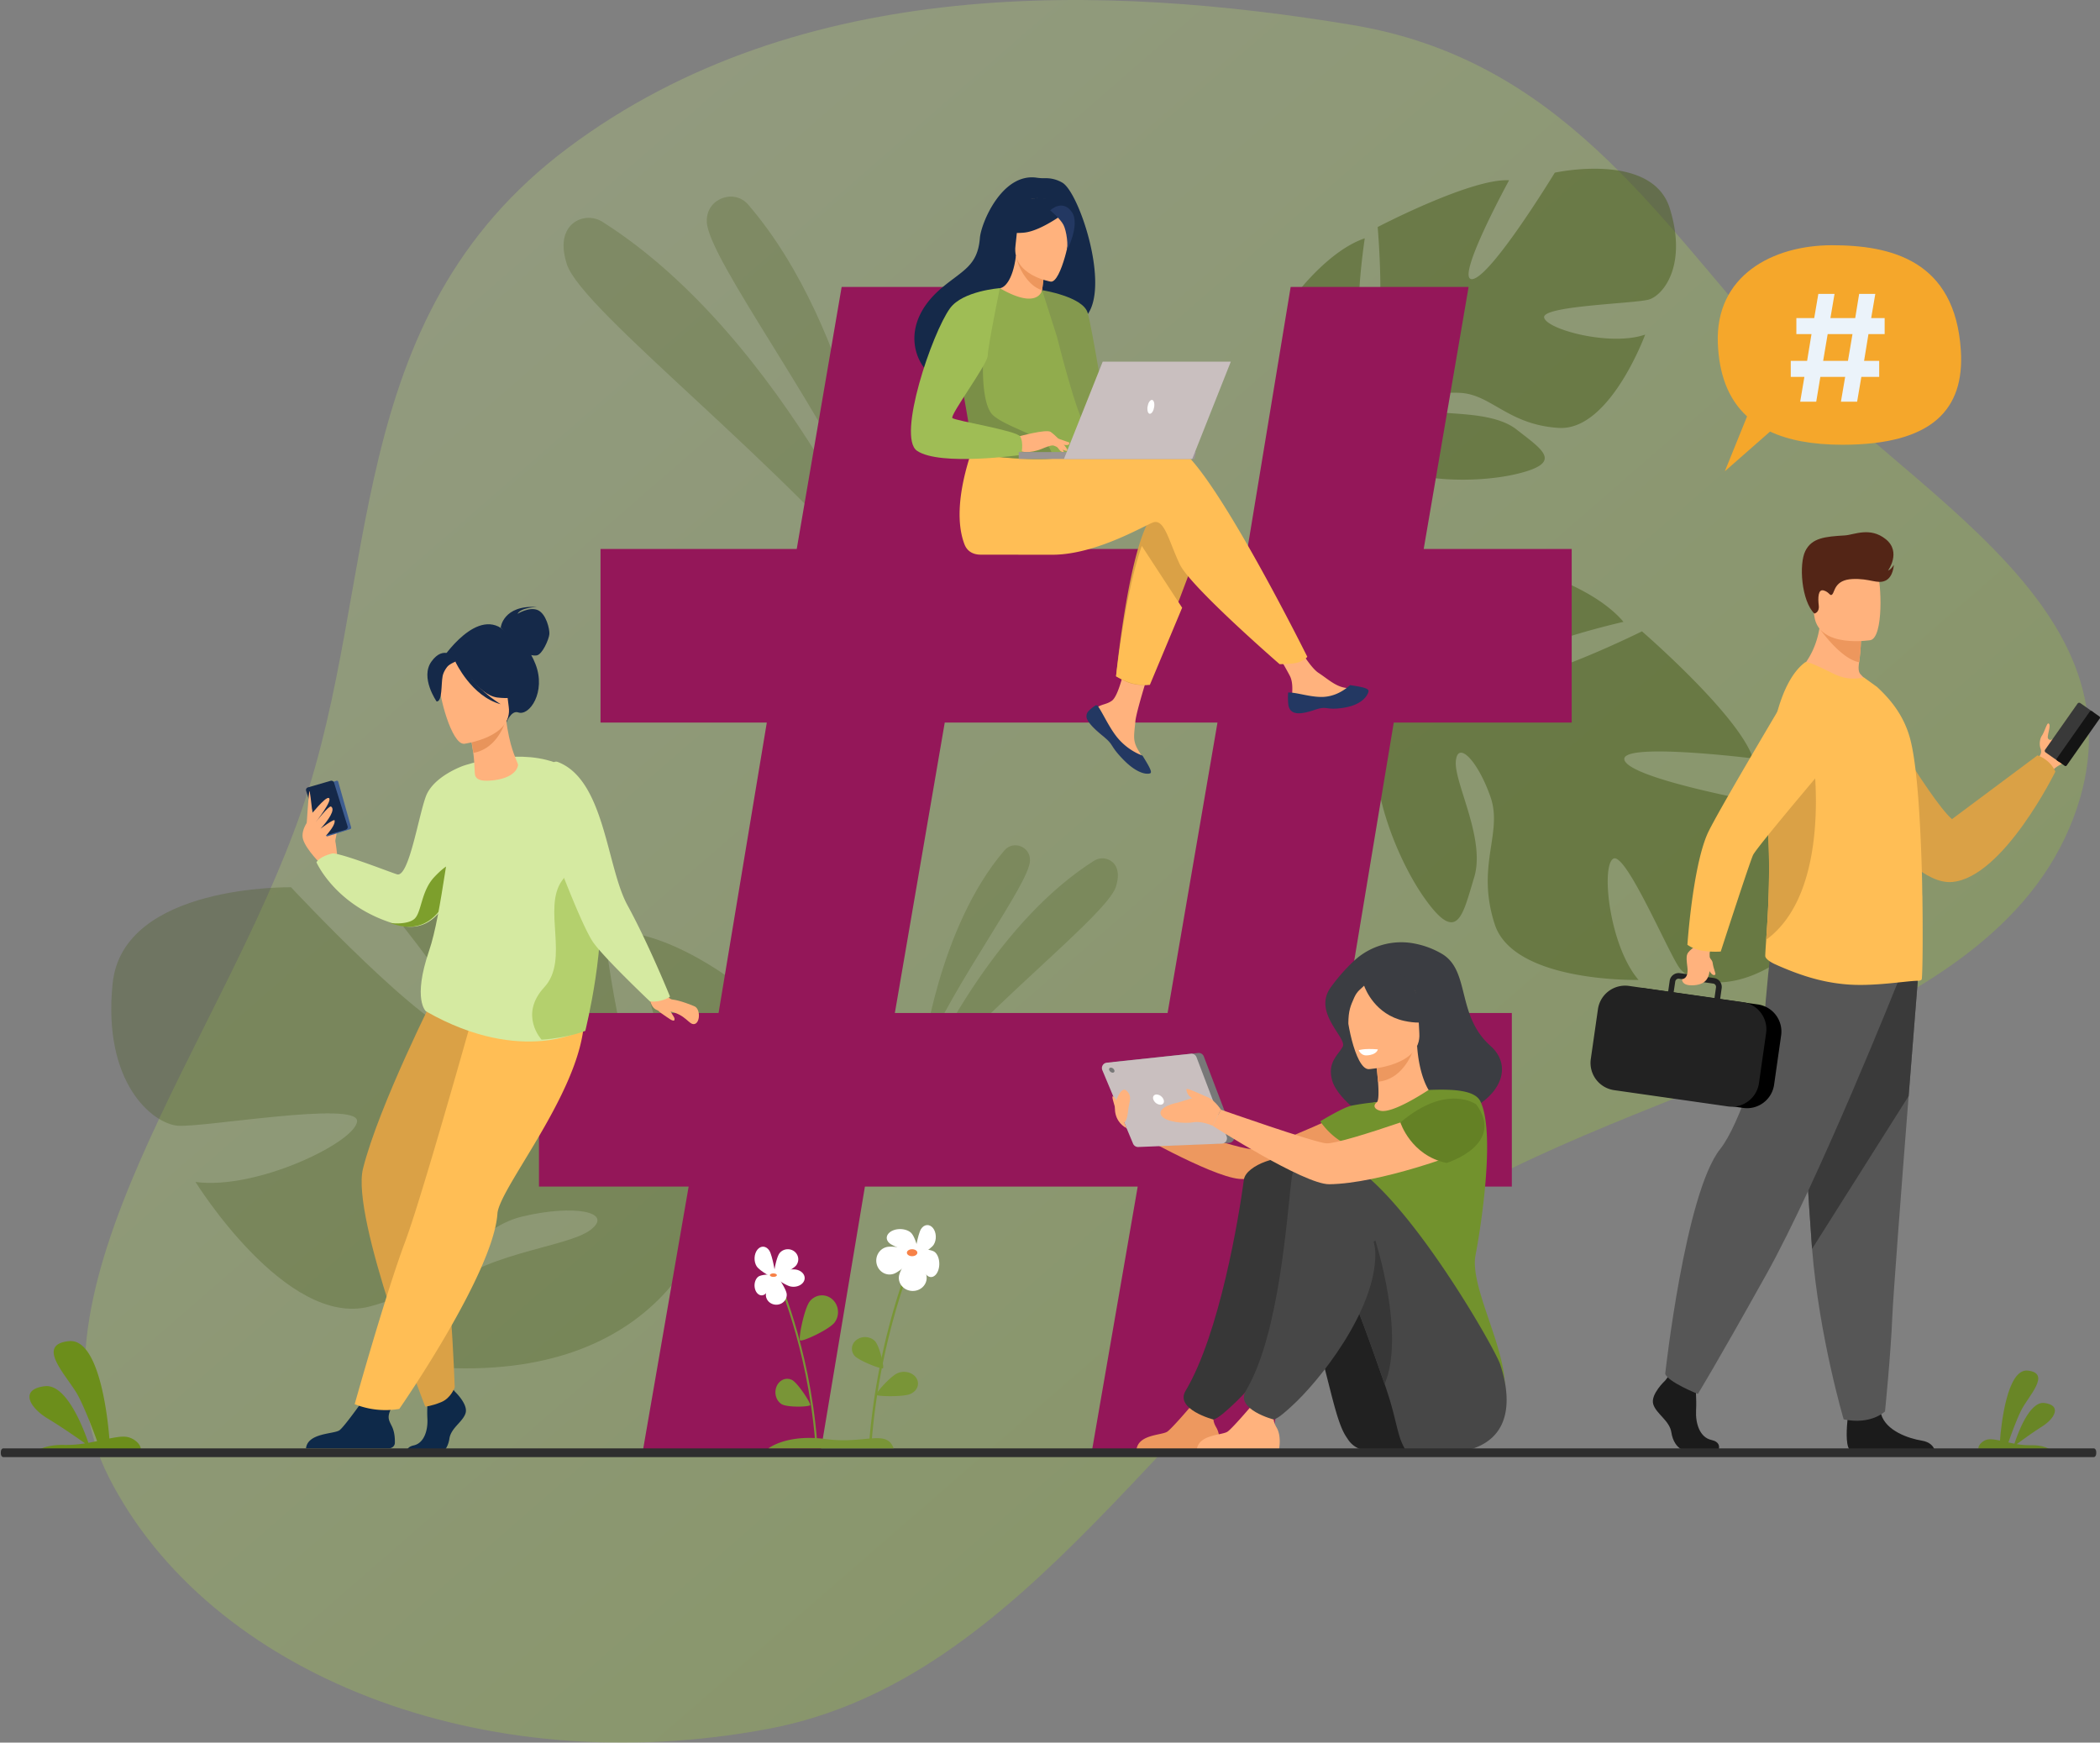 <svg width="570" height="473" fill="none" xmlns="http://www.w3.org/2000/svg"><rect width="100%" height="100%" fill="#808080" stroke="none"/><path fill-rule="evenodd" clip-rule="evenodd" d="M154.189 40.121c63.144-47.214 146.35-44.36 212.748-33.363 56.218 9.31 82.12 51.263 114.564 87.574 35.664 39.916 105.197 71.474 80.193 130.401-25.004 58.927-121.721 68.165-182.23 110.071-62.276 43.131-99.963 121.045-170.817 134.437-77.735 14.693-151.944-14.85-179.12-68.295-25.546-50.242 30.655-118.268 52.341-181.035 21.567-62.426 10.275-133.397 72.321-179.79z" fill="url(#paint0_linear_8123_48731)" fill-opacity=".26"/><path d="M9.408 394.202H37.75c1.517-1.238-1.05-4.048-3.737-4.235-1.166-.086-2.639.15-4.324.489-.39-4.972-2.618-27.328-11.012-26.43-9.437 1.005 0 9.847 2.67 15.078 1.976 3.878 4.06 9.438 5.013 12.061-.767.158-1.56.313-2.372.457-1.25-3.688-5.904-16.091-11.824-15.368-6.948.846-4.153 5.818.77 8.772 3.614 2.171 8.053 5.255 10.16 6.746a31.241 31.241 0 01-5.541.426c-4.855-.109-7.224 1.264-8.145 2.004z" fill="#6C8E1B"/><g opacity=".5" fill="#495C1B"><path opacity=".5" d="M239.457 147.398s-6.863-57.495-36.326-91.803c-3.914-4.559-11.408-1.657-11.28 4.352v.292c.382 10.268 33.368 53.528 47.606 87.159z"/><path opacity=".5" d="M243.033 163.855s-29.357-71.859-79.498-103.64c-3.057-1.94-7.2-1.237-9.25 1.75-1.333 1.943-1.934 4.98-.435 9.72 3.993 12.634 59.916 55.179 89.183 92.17z"/></g><g opacity=".5" fill="#495C1B"><path opacity=".5" d="M250.35 287.144s4.212-35.281 22.292-56.337c2.4-2.8 7.001-1.018 6.922 2.67v.186c-.239 6.295-20.481 32.843-29.214 53.481z"/><path opacity=".5" d="M248.15 297.245s18.016-44.1 48.788-63.591a4.186 4.186 0 015.676 1.07c.82 1.193 1.188 3.057.269 5.966-2.456 7.744-36.772 33.855-54.733 56.555z"/></g><path opacity=".3" d="M170.353 253.114s16.409 44.352 7.839 46.849c-8.57 2.497-14.663-50.72-14.663-50.72s-46.619-13.454-63.301-9.091c0 0 34.271 40.35 25.34 40.692-8.932.341-46.57-40.012-46.57-40.012s-45.64-.891-48.425 26.109c-2.786 27.001 10.87 38.062 17.692 38.615 6.822.552 48.846-6.82 48.652-1.256-.194 5.564-27.185 18.789-43.852 16.518 0 0 24.614 39.702 47.219 33.82 22.604-5.882 27.372-21.034 41.407-24.417 14.034-3.382 25.058-1.299 18.579 3.623-6.478 4.921-30.959 6.293-40.837 17.771-9.877 11.477-18.189 19.15 3.867 19.755 60.362 1.655 69.775-42.85 69.775-42.85s37.227-29.269 12.954-56.86c.003 0-18.459-16.361-35.676-18.546z" fill="#495C1B"/><path opacity=".5" d="M486.472 258.294c15.441-12.299-2.826-39.398-2.826-39.398s-39.312-6.76-42.568-12.264c-3.257-5.504 34.738-.771 34.738-.771-3.804-11.747-30.139-34.492-30.139-34.492s-34.931 17.275-36.73 11.14c-1.8-6.135 31.712-13.724 31.712-13.724-8.02-9.494-25.205-14.16-25.205-14.16-26.308-3.744-29.763 30.165-29.763 30.165s-12.234 5.726-29.77 4.237c0 0-3.374-.584-8.597-.412l1.294 2.976c.904-.103 1.793-.17 2.665-.193h.053c.55 0 1.331 0 2.288.032 2.177.137 3.763.181 4.881.158 6.779.292 15.777 1.071 18.434 3.025a6.416 6.416 0 011.091-1.23l-1.091 1.23c-8.723 9.823.518 36.075 9.597 49.002 9.08 12.927 10.402 5.005 13.592-5.449 3.189-10.454-5.481-25.717-4.975-31.537.507-5.82 6.051-.026 9.431 9.747 3.38 9.774-4.044 18.604 1.135 34.513 5.179 15.909 39.034 15.088 39.034 15.088-7.863-9.128-10.241-30.567-6.92-32.871 3.321-2.304 15.133 25.863 18.124 29.752 2.99 3.89 15.072 7.736 30.515-4.564zm-33.246-201.73c-4.817-15.52-31.21-9.694-31.21-9.694s-17.073 28.045-22.3 28.88c-5.226.837 9.893-26.815 9.893-26.815-10.202-.622-35.667 12.686-35.667 12.686s2.768 31.928-2.503 31.459c-5.27-.47-1.002-28.397-1.002-28.397-9.727 3.283-18.517 15.027-18.517 15.027-10.824 19.005 14.261 31.852 14.261 31.852s.719 11.088-5.722 24.053a37.732 37.732 0 00-2.909 6.453l2.682-.094c.195-.725.41-1.423.655-2.097v-.03c.171-.419.412-1.015.716-1.742.763-1.625 1.276-2.825 1.598-3.687 2.281-5.098 5.6-11.751 7.899-13.2a5.165 5.165 0 01-.619-1.205l.619 1.205c4.938 9.63 27.953 10.46 40.655 7.404 12.701-3.057 6.995-6.453-.098-12.026-7.092-5.573-21.47-3.547-25.815-5.682-4.345-2.135 1.807-4.637 10.358-4.282 8.551.354 13.114 8.691 26.936 9.515 13.821.824 23.407-25.326 23.407-25.326-9.409 3.268-26.647-1.358-27.413-4.599-.767-3.241 24.495-3.795 28.398-4.913 3.902-1.118 10.514-9.243 5.698-24.745z" fill="#495C1B"/><path d="M186.918 322.068h-40.627v-47.111h48.749l13.091-78.831h-45.137v-47.112h53.262l12.19-71.126h48.297l-12.186 71.126h74.026l11.738-71.126h48.297l-12.186 71.126h40.172v47.112h-48.298l-13.09 78.831h45.14v47.111h-53.254l-12.638 72.941h-48.295l12.638-72.941h-74.043l-12.187 72.941h-48.3l12.641-72.941zm130-47.111l13.54-78.831h-74.027l-13.542 78.831h74.029z" fill="#941759"/><path d="M90.863 228.898c0-.137.925-4.221.627-4.534-.297-.314-.82-.268-.877.447-.058.716.25 4.087.25 4.087z" fill="#FFB27D"/><path d="M91.551 232.73c0-.43-.55-6.977-1.78-8.281-1.232-1.303-3.746-3.157-4.536-3.1-.79.058-3.88 3.732-2.949 6.568.931 2.836 4.849 6.645 4.849 6.645l4.416-1.832z" fill="#FFB27D"/><path d="M95.047 225.054l-6.117 1.94a.356.356 0 01-.297-.037.393.393 0 01-.18-.251l-3.496-12.336a.43.43 0 01.03-.309.39.39 0 01.227-.196l6.117-1.938a.364.364 0 01.291.031c.09.051.157.137.186.24l3.495 12.336a.427.427 0 01-.12.444.4.4 0 01-.136.076z" fill="#3F5E91"/><path d="M93.846 225.202l-6.142 1.779a.779.779 0 01-.572-.058.735.735 0 01-.365-.43l-3.68-11.866a.709.709 0 01.058-.555.75.75 0 01.446-.353l6.141-1.779a.782.782 0 01.574.058.742.742 0 01.363.433l3.681 11.865a.712.712 0 01-.06.553.756.756 0 01-.445.353z" fill="#152949"/><path d="M84.3 221.252s3.936-4.941 4.898-4.666c1.37.393-3.57 6.663-3.57 6.663s3.663-4.686 4.22-4.332c1.303.803-.768 3.747-2.827 6.002 0 0 3.683-2.755 3.797-2.255.422 1.721-4.042 5.943-4.042 5.943l-2.493-4.649.017-2.706z" fill="#FFB27D"/><path d="M83.055 226.067c.121-.604.734-12.358.999-11.252.264 1.105.888 7.284.888 7.284l-1.887 3.968z" fill="#FFB27D"/><path d="M126.473 222.013s-.302 10.508-3.536 18.992c-2.562 6.696-6.963 12.128-14.509 10.122a42.64 42.64 0 01-2.244-.663c-15.335-4.992-20.295-16.422-20.295-16.422 1.14-1.76 4.45-2.409 4.45-2.409 3.086.155 16.656 5.542 17.522 5.706 3.141.589 5.675-15.535 7.714-21.119 2.04-5.584 10.27-8.395 10.27-8.395l.628 14.188z" fill="#D5EAA1"/><path d="M122.7 234.57l-.301 7.097c-2.551 6.275-6.936 11.366-14.452 9.487a44.071 44.071 0 01-2.236-.622c.24.03 4.841.577 6.768-1.118 1.977-1.744 1.773-7.517 5.409-11.365 3.637-3.849 4.812-3.479 4.812-3.479z" fill="#7D9F2C"/><path d="M123.481 377.734s3.602 3.385 2.899 5.789c-.703 2.404-3.957 4.007-4.395 6.945-.438 2.937-2.198 4.541-3.78 4.541h-7.544s-1.153-2.075 1.648-2.691c2.801-.617 3.873-4.076 3.697-7.281-.176-3.204.265-7.481.265-7.481l5.976-1.423 1.234 1.601zm-40.426 15.387h22.493a1.69 1.69 0 001.134-.426c.304-.274.481-.647.493-1.039.038-1.223-.073-3-.802-4.499-1.201-2.466-1.959-2.899 3.108-10.08-1.522 1.458-5.63.789-9.097.357-.426.641-6.858 9.859-8.278 10.803-1.58 1.046-8.57.673-9.051 4.884z" fill="#0E2949"/><path d="M118.496 269.099s-15.703 31.032-19.971 48.117c-3.313 13.264 16.902 64.58 16.902 64.58s1.653-.115 4.347-1.224c2.647-1.089 3.652-4.014 3.652-4.014s-1.199-36.689-5.29-54.431c-.919-3.987 4.45-16.839 13.508-23.877 9.059-7.037 12.835-29.687 7.44-31.22-5.394-1.533-20.588 2.069-20.588 2.069z" fill="#DAA146"/><path d="M132.714 260.044s-17.453 62.887-22.75 77.001c-5.297 14.114-13.692 44.087-13.692 44.087a22.472 22.472 0 0012.108 1.291s25.523-36.75 26.634-52.993c.514-7.506 26.19-37.269 23.326-56.677l-25.626-12.709z" fill="#FFBE55"/><path d="M156.959 280.145s-3.589 1.856-9.935 2.401c-7.265.628-18.151-.471-31.405-8.045 0 0-3.699-3.127.844-16.426 3.446-10.067 5.184-30.905 9.379-50.249 0 0 13.547-4.772 24.47-.976 8.344 2.897 7.514 16.044 9.056 29.729.144 1.279.308 2.561.5 3.831 2.277 14.986-2.909 39.735-2.909 39.735z" fill="#D5EAA1"/><path d="M119.863 179.083s9.93-15.24 17.589-7.406c0 0 5.018 1.209 7.895 8.589 2.932 7.522-1.636 14.175-4.687 13.105-1.955-.691-3.331 2.97-3.331 2.97l-17.466-17.258z" fill="#152949"/><path d="M135.908 170.326s.641-6.166 9.842-5.566c0 0-4.351.076-5.283 1.851 0 0 3.161-1.995 5.471-1.023 2.309.973 3.285 5.199 3.175 6.545-.109 1.345-1.899 5.552-3.464 5.77-1.565.218-3.583-.848-3.583-.848l-6.158-6.729z" fill="#152949"/><path d="M140.629 207.542c-.879-2.414-2.261-4.734-3.301-12.419h-.481l-9.431 3.419s.662 3.11 1.081 6.07c.173 1.207.293 3.374.378 5.259.085 1.886 1.925 2.112 3.809 2.022 4.969-.235 7.714-2.151 7.945-4.351z" fill="#FFB27D"/><path d="M127.416 198.321s.663 3.094 1.083 6.038c5.415-.957 8.049-6.125 8.829-9.111l-9.912 3.073z" fill="#E8945B"/><path d="M138.205 193.939s2.29-4.564 2.424-8.234c.095-2.618-2.888-11.896-13.319-9.162-2.103.541-4.043 1.497-5.675 2.798-2.089 1.693-4.94 5.134.125 12.913l1.419 2.667 15.026-.982z" fill="#152949"/><path d="M125.997 201.886s13.293-1.713 12.085-10.068c-1.209-8.355-.26-14.204-8.789-13.46-8.529.743-9.72 4.163-9.995 7.051-.274 2.888 3.215 16.707 6.699 16.477z" fill="#FFB27D"/><path d="M124.752 179.445s4.798 9.253 10.316 9.891c5.517.639 7.616-1.221 7.616-1.221-2.956-2.038-5.151-5.1-6.21-8.66 0 0-9.733-5.067-11.722-.01zm-1.2-.921s-2.963 2.672-3.408 4.974c-.445 2.302-.037 6.881-1.622 6.916 0 0-4.552-6.482-1.42-10.845 3.319-4.63 6.45-1.045 6.45-1.045z" fill="#152949"/><path d="M123.639 179.669s4.303 9.339 12.269 11.475c0 0-8.423-4.988-10.084-11.305-1.662-6.317-2.185-.17-2.185-.17z" fill="#152949"/><path d="M158.87 279.8s-4.287 1.856-11.867 2.401c0 0-6.228-6.709.724-14.226 6.952-7.516-.542-21.392 4.802-28.938 3.724-5.251 7.35-4.028 9.212-2.802.172 1.279.367 2.56.597 3.83 2.727 14.99-3.468 39.735-3.468 39.735z" fill="#B4D06D"/><path d="M180.575 269.482s.827 1.713 1.982 1.828c1.89.185 5.486 1.589 6.051 1.887 1.537.818 1.426 4.412-.104 4.753-1.531.341-2.296-2.689-7.068-3.499-1.623-.272-3.995.72-4.942-2.727l4.081-2.242z" fill="#FFB27D"/><path d="M151.44 206.837c12.721 4.892 13.19 28.461 18.86 38.843 5.85 10.705 11.546 24.794 11.546 24.794s-.104.421-2.286 1.073a8.716 8.716 0 01-3.137.268s-12.018-11.373-15.284-15.856c-3.267-4.484-10.964-25.286-10.964-25.286s-3.787-25.779 1.265-23.836z" fill="#D5EAA1"/><path d="M177.438 272.314s.303 1.531 2.145 2.772c1.842 1.241 3.313 2.48 3.498 1.708.185-.771-1.027-1.597-1.311-3.014-.285-1.418-4.332-1.466-4.332-1.466z" fill="#FFB27D"/><path d="M384.207 256.161a18.81 18.81 0 00-16.873 4.816 50.227 50.227 0 00-6.143 7.03c-4.959 6.901 4.522 13.736 3.264 16.073-1.257 2.336-4.177 4.186-2.899 9.069 1.277 4.883 9.693 11.222 12.438 11.502 27.817 2.858 39.888-12.477 30.588-20.744-9.299-8.266-5.504-20.258-13.051-24.917a23.209 23.209 0 00-7.324-2.829z" fill="#3B3D42"/><path d="M369.668 299.784s-25.378 12.295-30.139 12.088c-4.76-.207-34.476-10.676-34.476-10.676l.744 5.04s22.613 13.004 30.518 13.742c7.782.727 34.395-6.983 36.964-8.614 2.57-1.63 3.854-9.932-3.611-11.58z" fill="#ED985F"/><path d="M366.873 311.383c2.299 1.595 5.184 2.917 8.807 3.748 13.573 3.136 18.774-8.337 20.728-16.213a11.654 11.654 0 00-4.597-1.412 45.017 45.017 0 00-2.868-.236c-1.525-1.167-3.792-5.945-4.299-13.363l-.639.172-10.697 2.917s.49 3.402.729 6.616c.187 2.515.216 4.918-.259 5.508-.838.18-1.336.291-1.336.291a69.066 69.066 0 00-5.569 11.972z" fill="#FFB27D"/><path d="M373.303 287.008s.49 3.398.729 6.616c6.062-.607 8.874-6.38 9.968-9.545l-10.697 2.929z" fill="#ED985F"/><path d="M371.493 290.2s14.387-.794 13.754-9.743c-.633-8.95.799-15.084-8.413-14.956-9.212.128-10.752 3.67-11.268 6.709-.517 3.04 2.17 17.966 5.927 17.99z" fill="#FFB27D"/><path d="M365.638 267.202c2.042-2.85 3.749-2.38 4.749-1.637 7.544-4.883 13.063 1.138 13.063 1.138 1.42 6.353 6.315 9.702 6.315 9.702s-2.549 2.042-8.652.686c-7.806-1.73-10.487-8.501-10.851-9.542-.823.852-1.882 1.391-2.696 3.238-.965 2.191-1.572 3.462-1.587 7.062 0 .012-3.383-6.368-.341-10.647z" fill="#3B3D42"/><path d="M400.509 340.632c1.298-6.639 5.542-33.175 1.298-41.714-1.52-3.065-7.491-3.342-14.04-3.074-2.042 1.316-9.804 6.289-12.993 5.668l-.18-.041c-1.503-.376-2.069-1.432-.814-2.334a66.078 66.078 0 00-6.905.963c-2.275.429-8.523 4.262-8.523 4.262s2.832 4.407 7.388 6.336c-.773 6.93.38 9.99 7.57 25.999 6.076 13.535-.82 25.72-.82 25.72s35.772 28.762 35.97 14.118c.152-11.035-9.611-27.414-7.951-35.903z" fill="#72922D"/><path d="M370.708 393.682a6.655 6.655 0 01-4.784-2.917c-.172-.26-.359-.537-.555-.835-4.083-6.163-5.656-25.04-14.815-45.153-2.229-4.894-10.239-5.775-12.421-11.309 0 0-5.376-17.94 10.286-18.471 15.661-.531 41.944 49.917 42.358 55.208.402 5.131 10.355 26.91-20.069 23.477z" fill="#212121"/><path d="M308.461 393.58h22.301s.831-3.652-.63-6.126c-1.296-2.199-.8-3.451.16-5.268a8.49 8.49 0 01-3.754.726c-1.112-.067-2.287-.583-3.317-1.199-.96 1.123-5.067 5.904-6.35 6.853-1.465 1.064-7.961.682-8.41 5.014z" fill="#ED985F"/><path d="M337.629 320.191c-1.342 10.064-6.584 41.824-15.831 57.32-2.978 4.994 7.511 7.797 7.584 7.782 1.406-.37 3.752-2.625 4.831-3.588 7.505-6.764 22.753-25.92 22.753-41.279 0-7.488.131-21.79-5.312-25.425-3.384-2.237-13.492 1.194-14.025 5.19z" fill="#373737"/><path d="M381.598 393.704a16.313 16.313 0 01-1.847-4.209c-1.199-4.203-1.625-7.263-3.926-13.815-2.418-6.876-5.286-15.335-8.871-24.136a222.867 222.867 0 00-3.529-8.214c-2.232-4.895-8.369-4.218-10.554-9.755 0 0-8.518-19.185 7.144-19.716 15.661-.531 45.418 51.34 47.13 56.351 1.87 5.496 8.6 28.763-25.547 23.494z" fill="#474747"/><path d="M324.832 393.58h22.289s.834-3.652-.63-6.126c-1.295-2.199-.799-3.451.16-5.268a8.47 8.47 0 01-3.754.726c-1.111-.067-2.284-.583-3.314-1.199-.959 1.123-5.069 5.904-6.353 6.853-1.455 1.064-7.952.682-8.398 5.014z" fill="#FFB27D"/><path d="M375.824 375.68c-2.418-6.875-5.286-15.335-8.871-24.136.936-6.668 2.955-12.502 6.35-14.856 0 0 8.238 25.521 2.521 38.992z" fill="#373737"/><path d="M350.643 319.479c-1.342 10.06-3.232 42.536-12.479 58.031-2.981 4.994 7.511 7.797 7.567 7.783 1.406-.371 3.751-2.626 4.83-3.588 7.509-6.765 22.753-25.921 22.753-41.279 0-7.488-8.789-21.19-14.235-24.824-3.357-2.238-7.89-.111-8.436 3.877z" fill="#474747"/><path d="M302.387 288.232l22.829-2.424a1.474 1.474 0 011.534.94l8.168 21.46a1.473 1.473 0 01-.654 1.809c-.203.115-.431.18-.665.189l-22.65.913a1.471 1.471 0 01-1.421-.904l-8.343-19.949a1.463 1.463 0 01.082-1.324 1.461 1.461 0 011.12-.71z" fill="#787878"/><path d="M300.407 288.441l22.825-2.424a1.474 1.474 0 011.535.939l8.168 21.464a1.452 1.452 0 01-.14 1.341 1.456 1.456 0 01-1.179.654l-22.651.913a1.474 1.474 0 01-1.42-.904l-8.343-19.95a1.479 1.479 0 01.092-1.319 1.462 1.462 0 011.113-.714z" fill="#C9BFBF"/><path d="M313.061 298.461c-.291-.764.117-1.386.876-1.386a2.198 2.198 0 011.89 1.386c.291.767-.114 1.388-.875 1.388a2.193 2.193 0 01-1.891-1.388z" fill="#fff"/><path d="M301.09 290.469a.456.456 0 01.015-.469.456.456 0 01.417-.214 1.078 1.078 0 01.931.683.461.461 0 01-.197.632.46.46 0 01-.238.05 1.078 1.078 0 01-.928-.682z" fill="#787878"/><path d="M396.402 298.919s-31.639 11.651-36.391 11.415c-3.074-.155-28.613-9.133-28.613-9.133l-2.293 4.337s24.859 15.977 31.691 15.898c13.494-.155 36.259-8.436 38.829-10.067 2.57-1.63 4.25-10.801-3.223-12.45z" fill="#FFB27D"/><path d="M331.401 301.196s-2.293-3.527-4.577-3.632c-2.284-.105-6.225 1.558-7.584 1.818-1.36.259-5.187 1.502-4.046 3.372 1.14 1.87 6.435 2.281 8.716 1.867 2.281-.415 5.189.913 5.189.913l2.302-4.338z" fill="#FFB27D"/><path d="M327.45 297.676s-3.629-1.665-4.667-1.975c-1.039-.309-.832 0-.519.986.312.986 2.179 1.923 2.179 2.232 0 .309 3.007-1.243 3.007-1.243zm-24.691 1.656s1.459-4.772 3.037-3.272c1.657 1.56.653 3.121.449 5.11-.388 3.792-1.167 3.641-1.642 3.469-.476-.173-2.389-3.393-1.844-5.307z" fill="#FFB27D"/><path d="M302.675 300.059s-.733 4.061 3.124 6.181l-1.141-2.794-1.983-3.387z" fill="#FFB27D"/><path d="M368.797 285.054s1.359-.54 5.186-.228c0 0-.204 1.491-3.025 1.64-1.598.084-2.161-1.412-2.161-1.412z" fill="#fff"/><path d="M380.105 304.666s2.83 8.958 12.544 10.997c0 0 16.043-4.945 8.057-15.878.005 0-7.894-5.88-20.601 4.881z" fill="#648125"/><path d="M302.669 300.633s-.668-2.237-.706-2.625c-.038-.388 0-.583.353-.312.353.271.875.989.712 1.668-.164.68-.359 1.269-.359 1.269zm-6.789-107.112a1.868 1.868 0 00-.343 2.029c.501 1.351 2.148 2.862 4.062 4.368.245.196.461.372.652.535l.145.128.113.099c1.783 1.615 1.113 1.984 4.319 5.257 3.64 3.731 6.172 3.799 6.888 3.46.607-.297-.625-2.27-1.99-4.493l-.197-.324c-.182-.297-.361-.595-.543-.892-1.598-2.678-1.186-3.934-.81-7.918.304-3.237 5.135-18.086 5.135-18.086l-7.006-1.19s-2.123 11.82-4.431 13.641c-1.244.973-2.636.985-3.831 1.705-.085.048-.167.101-.249.152a9.276 9.276 0 00-1.914 1.529z" fill="#FFB27D"/><path d="M295.43 193.033a1.98 1.98 0 00-.363 2.153c.643 1.433 2.352 3.027 4.315 4.621.257.208.482.401.685.581l.155.135.119.104c1.892 1.714 1.18 2.106 4.582 5.578 3.861 3.958 6.548 4.031 7.307 3.671.644-.316-.663-2.408-2.111-4.766a16.534 16.534 0 01-6.911-4.997c-2.253-2.819-3.778-6.408-5.31-8.611l-.437-.082a9.817 9.817 0 00-2.031 1.613z" fill="#233862"/><path d="M350.772 190.804c.415 2.32 3.364 1.933 6.659 1.028 3.294-.904 2.513.173 7.204-.41 4.691-.582 6.096-2.544 6.253-3.325.13-.693-2.189-.937-4.674-1.259a50.44 50.44 0 01-.94-.127c-2.807-.394-4.862-2.424-7.414-4.09-2.415-1.581-6.017-8.014-6.017-8.014l-6.433.569s3.376 5.746 4.679 8.245c.77 1.471.729 3.413.633 4.917-.081.821-.064 1.65.05 2.466z" fill="#FFB27D"/><path d="M356.899 192.658c3.568-1.21 2.72.231 7.794-.551 5.075-.782 6.595-3.416 6.765-4.465.141-.931-2.368-1.258-5.056-1.691l-.025.07c-2.175 1.944-4.687 3.031-7.27 3.146-3.454.113-7.088-1.258-9.465-1.202a17.449 17.449 0 00.054 3.312c.449 3.115 3.639 2.595 7.203 1.381z" fill="#233862"/><path d="M325.585 148.214l-6.177 16.342-8.049 21.342a13.218 13.218 0 01-4.281-.387c-1.932-.548-4.144-1.982-4.144-1.982s2.239-22.913 6.415-36.063c1.071-3.377 2.269-6.107 3.578-7.646 6.475-7.527 12.658 8.394 12.658 8.394z" fill="#DAA146"/><path d="M319.032 121.267c-3.446-1.127-12.441-.018-22.195 1.775a6.54 6.54 0 01-3.895-.488 6.637 6.637 0 01-2.936-2.636l-24.554-1.94s-8.1 18.176-3.663 29.771c.652 1.701 2.082 2.763 4.289 2.801 0 0 14.837.021 19.584.021 12.21 0 25.84-8.495 27.603-8.85 2.885-.592 4.039 5.256 6.924 11.388 2.885 6.132 27.129 27.16 27.129 27.16s3.724.038 5.262-.547c1.654-.628 2.262-1.444 2.262-1.444s-26.863-54.092-35.81-57.011z" fill="#FFBE55"/><path d="M288.373 49.593a8.764 8.764 0 00-4.702-1.222 13.472 13.472 0 01-2.277-.138c-9.404-1.376-15.091 12.261-15.426 16.38-.608 7.565-4.622 8.72-10.285 13.473-11.332 9.499-8.008 20.538-1.814 24.642 3.721 2.46 10.286 0 10.286 0 .091.067 17.926-9.932 26.71-14.757 13.163-1.883 2.804-35.233-2.492-38.379z" fill="#152949"/><path d="M282.292 83.439c.033.025-3.727 1.473-6.241.217-2.365-1.18-4.701-5.44-4.666-5.442 1.076-.057 3.466-1.79 4.375-8.75h.547l6.949 3.856s-.027 2.788-.387 5.44c-.304 2.228-.995 4.364-.577 4.679z" fill="#FFB27D"/><path d="M283.521 73.828s-.263 1.721-.652 4.933c-3.793-1.026-6.582-6.226-7.109-9.297l7.761 4.364z" fill="#ED975D"/><path d="M285.231 76.447s-10.589-1.73-9.602-9.73c.988-8 .285-13.613 7.086-12.849 6.8.765 7.737 4.056 7.94 6.825.204 2.77-2.648 15.995-5.424 15.754z" fill="#FFB27D"/><path d="M290.662 56.561s-7.568 6.103-12.718 6.583c-5.151.48-7.102-1.061-7.102-1.061a18.945 18.945 0 004.866-6.15 3.447 3.447 0 011.202-1.378 3.786 3.786 0 011.784-.618c3.676-.284 10.644-.42 11.968 2.624z" fill="#152949"/><path d="M285.055 57.101s2.739 2.26 3.599 3.936c.833 1.619 1.436 5.8.776 7.335 0 0 3.908-7.393 1.488-10.835-2.555-3.65-5.863-.436-5.863-.436z" fill="#233862"/><path d="M293.492 101.802c-.373 24.407-.103 19.308-2.827 21.623-.656.559-2.501.89-4.932 1.049-7.637.495-21.064-.736-21.585-2.121-1.774-4.786-.517-6.273-1.987-13.6a61.899 61.899 0 00-.565-2.541c-1.227-5.033-2.418-6.745 1.928-14.829 3.945-7.324 7.488-13.397 7.858-13.168 10.402 6.05 11.484.546 11.484.546s10.809 11.136 10.626 23.041z" fill="#91AC4D"/><path d="M320.866 164.952l-8.762 20.945a15.882 15.882 0 01-4.66-.379c-2.103-.538-4.51-1.946-4.51-1.946s2.437-22.487 6.983-35.392l10.949 16.772z" fill="#FFBE55"/><path d="M282.867 78.761s11.059 1.737 12.357 6.145c1.299 4.41 5.576 31.162 5.576 31.162s-3.119 2.828-5.716.416c-2.597-2.413-8.175-25.034-8.175-25.034l-4.042-12.689z" fill="#84994E"/><path d="M285.949 124.473c-7.34.504-20.627-.552-21.127-1.959-1.705-4.866-1.869-7.865-3.281-15.313l5.296-9.04s-.585 11.506 2.688 14.531c3.274 3.025 13.403 5.844 14.994 8.374a9.397 9.397 0 011.43 3.407z" fill="#7A8F47"/><path d="M276.508 118.46s7.464-2.051 8.667-1.233c1.204.817 4.146 3.797 4.515 4.835.369 1.038-2.679-.788-3.672-1.117-.641-.214-2.342.513-3.171.857-3.514 1.447-5.677.705-5.677.705l-.662-4.047z" fill="#FFB27D"/><path d="M271.383 78.215s-10.058.727-13.508 5.442c-4.853 6.639-14.484 34.931-8.967 38.701 6.216 4.25 28.29 1.113 28.29 1.113s.737-3.365-.291-4.995c-1.027-1.63-17.631-4.258-18.4-5.009-.768-.751 9.585-14.654 9.585-16.909 0-2.255 3.291-18.343 3.291-18.343z" fill="#9FBD55"/><path d="M285.945 119.865s1.515 2.337 2.012 2.618c.251.163.535.235.82.208l-1.022-2.198-1.81-.628zm-.414-1.4l4.748 1.656a.886.886 0 01-.121.45.401.401 0 01-.295.194c-.443.142-1.822-.139-1.822-.139l-2.51-2.161z" fill="#FFB27D"/><path d="M324.642 122.698h-48.134v1.887h47.707l.427-1.887z" fill="#9A9494"/><path d="M288.775 124.587h34.826l10.477-26.427h-34.771l-10.532 26.427z" fill="#C9BFBF"/><path d="M313.284 110.428c.144-1.043-.146-1.888-.647-1.888-.263.031-.516.228-.725.565-.208.337-.362.799-.441 1.323-.145 1.042.145 1.887.647 1.887.263-.03.516-.227.725-.565.208-.337.362-.798.441-1.322z" fill="#fff"/><path d="M564.711 200.299c-1.05 2.824-2.867 6.1-4.778 6.914-2.164.924-3.069 2.228-3.069 2.228l-1.75-1.015-2.089-1.213s.05-.231.152-.61.257-.898.47-1.479a2.024 2.024 0 00.248-1.858c-.394-1.033-.315-2.625.356-3.605.67-.981 1.315-3.37 1.718-3.3.977.17-.479 3.466-.062 4.084a.72.72 0 00.94.321h.014c2.739-1.205 6.062-7.698 7.532-6.82.563.309.773 5.152.318 6.353z" fill="#FFB27D"/><path d="M555.244 204.233l3.433 2.412a.538.538 0 00.75-.131l8.792-12.508a.548.548 0 00-.132-.753l-3.433-2.409a.526.526 0 00-.402-.09.534.534 0 00-.348.221l-8.789 12.5a.548.548 0 00-.096.406.533.533 0 00.225.352z" fill="#393939"/><path d="M558.383 206.439l2.013 1.412a.406.406 0 00.313.074.41.41 0 00.27-.173l8.938-12.718a.396.396 0 00.068-.149.41.41 0 00-.167-.435l-2.013-1.411a.407.407 0 00-.583.099l-8.938 12.718a.412.412 0 00.099.583z" fill="#141414"/><path d="M506.019 186.283s17.459 30.454 23.795 36.058l23.225-17.316s3.372 1.033 4.848 4.417c0 0-14.104 28.735-28.003 29.955-13.9 1.219-33.38-34.445-33.38-34.445l9.515-18.669z" fill="#DAA146"/><path d="M466.503 393.42h-10.087c-1.272-.692-2.403-2.27-2.759-4.624-.493-3.25-4.137-5.02-4.924-7.681-.788-2.66 3.249-6.4 3.249-6.4l.674-.875.703-.904 6.709 1.578s.167 1.596.266 3.626c.073 1.459.111 3.159.029 4.644-.198 3.544.992 7.363 4.142 8.054 2.316.513 2.211 1.896 1.998 2.582zm58.548-.002h-23.059c-1.109-1.354-.7-6.351-.531-7.984.035-.327.058-.52.058-.52s7.876-6.3 8.961-1.476c.033.152.073.292.117.447 1.362 4.512 7.476 6.563 11.009 7.135 2.281.373 3.139 1.566 3.445 2.398z" fill="#1B1B1B"/><path d="M520.661 264.636s-1.196 14.927-2.605 32.869c-1.911 24.372-4.207 54.31-4.434 59.981-.394 9.848-1.972 25.6-1.972 25.6s-3.74 3.742-11.225 2.167c0 0-6.668-22.49-8.573-46.282-.032-.391-.061-.785-.09-1.167-1.771-24.211-4.528-75.227-4.528-75.227l33.427 2.059z" fill="#565656"/><path d="M520.661 264.636s-1.196 14.927-2.605 32.869l-26.204 41.466c-.032-.391-.061-.785-.09-1.167-1.771-24.211-4.528-75.227-4.528-75.227l33.427 2.059z" fill="#3A3A3A"/><path d="M515.195 266.408s-21.563 54.056-35.743 79.458c-14.18 25.401-18.608 32.493-18.608 32.493s-8.124-3.25-8.862-5.464c0 0 5.42-49.041 14.915-60.998 5.368-6.753 11.668-27.027 11.96-34.13.292-7.103 1.92-21.122 1.92-21.122l34.418 9.763z" fill="#565656"/><path d="M509.828 187.609c-8.427 2.658-22.33-4.839-22.33-4.839s7.091-5.511 6.686-17.634l6.514 5.251 4.425 3.567a52.92 52.92 0 01-.502 5.788c-.128.968-.359 2.479.368 3.255a49.84 49.84 0 004.839 4.612z" fill="#FFB27D"/><path d="M505.122 173.952a52.88 52.88 0 01-.501 5.787c-4.904-.843-10.467-8.769-10.467-8.769a15.681 15.681 0 016.543-.583l4.425 3.565z" fill="#ED975D"/><path d="M507.707 173.752s-13.92 2.313-15.224-6.377c-1.304-8.69-3.984-14.244 4.849-16.087 8.832-1.844 11.058 1.213 12.202 4.008 1.143 2.794 1.758 17.63-1.827 18.456z" fill="#FFB27D"/><path d="M521.585 265.879c-.243.211-.553.33-.875.335-3.165-.041-12.391 1.715-20.2.913-6.581-.633-12.407-2.581-18.669-5.385-.832-.373-2.743-1.394-2.702-2.333.029-1.018.132-2.492.257-4.35.443-6.458 1.216-17.563.464-30.378a132.58 132.58 0 01-.216-7.082c-.064-17.368 3.378-32.642 10.297-37.814.584-.423 4.221 1.351 7.555 2.996 3.081 1.52 5.496 1.68 8.407 1.091l3.577 2.581c3.544 3.291 7.426 7.763 9.112 14.556 1.436 5.782 2.279 16.205 2.743 27.006.212 4.895.382 9.834.425 14.516v.169c.041.464.041.971.041 1.435.166 12.036-.003 21.571-.216 21.744z" fill="#FFBE55"/><path d="M479.393 255.074c.443-6.458 1.216-17.564.463-30.378a131.535 131.535 0 01-.215-7.083c2.882-7.001 5.25-12.065 5.25-12.065h7.266s5.315 36.385-12.764 49.526z" fill="#DAA146"/><path d="M442.174 296.308l30.988 4.416a7.425 7.425 0 008.378-6.289l1.913-13.418a7.426 7.426 0 00-6.286-8.378l-30.988-4.417a7.425 7.425 0 00-8.377 6.29l-1.914 13.418a7.426 7.426 0 006.286 8.378z" fill="#000"/><path d="M478.919 276.631a7.476 7.476 0 00-5.134-4.483 6.934 6.934 0 00-.715-.137l-6.169-.875.411-2.9a2.457 2.457 0 00-2.083-2.774l-1.61-.23-6.479-.922-1.167-.166a2.452 2.452 0 00-2.774 2.082l-.411 2.897-10.653-1.517a7.455 7.455 0 00-8.407 6.31l-1.946 13.567a7.464 7.464 0 006.313 8.41l30.938 4.425a7.314 7.314 0 001.613.052 7.323 7.323 0 002.412-.609 7.45 7.45 0 004.376-5.756l1.934-13.584a7.386 7.386 0 00-.449-3.79zm-24.212-10.209a.918.918 0 01.762-.773.84.84 0 01.274 0l1.377.192 5.099.73 2.78.396a.916.916 0 01.776 1.036l-.412 2.896-11.084-1.578.428-2.899z" fill="#222"/><path d="M465.356 255.807s-1.458 1.488-1.307 3.55c.377 5.128-.233 7.453-3.532 7.981 0 0-3.915.735-3.964-1.564 0 0 1.84.015 1.458-3.208-.446-3.717-.399-3.752 2.042-5.691l1.616-2.669 3.687 1.601z" fill="#FFB27D"/><path d="M461.607 257.984c1.8.306 3.629.404 5.451.292 0 0 7.769-23.993 8.766-26.187.998-2.193 23.074-28.135 23.074-28.135l-9.194-23.012s-23.877 39.879-26.298 45.482c-4.008 9.259-5.396 30.02-5.396 30.02a9.969 9.969 0 003.597 1.54z" fill="#FFBE55"/><path d="M492.464 166.538s1.427-.237 1.196-2.206c-.23-1.969-.227-4.539 1.374-4.06 1.602.478 1.677 1.75 2.334 1.012.656-.738.668-3.897 5.425-4.116 4.758-.219 6.695 1.435 8.909.464 2.214-.971 2.334-4.323 2.334-4.323s-.627 1.196-1.578 1.575c0 0 3.693-5.049-.584-8.512-4.276-3.462-8.634-1.196-11.108-1.047-5.449.33-8.97.659-10.752 4.238-1.782 3.58-1.047 13.527 2.45 16.975z" fill="#532516"/><path d="M463.17 258.897s1.569 1.634 1.668 2.314c.316 2.182 1.045 3.124.68 3.36-.758.493-1.765-1.123-2.243-2.57-.478-1.447-.105-3.104-.105-3.104z" fill="#FFB27D"/><path d="M556.784 393.708H537.31c-1.042-.89.725-2.909 2.568-3.046.801-.061 1.816.11 2.973.354.273-3.57 1.799-19.643 7.566-18.997 6.484.722 0 7.075-1.835 10.837-1.367 2.785-2.789 6.781-3.445 8.668.527.116 1.074.225 1.641.33.858-2.65 4.058-11.566 8.124-11.046 4.775.607 2.855 4.182-.53 6.316-2.483 1.563-5.533 3.78-6.979 4.851 1.257.219 2.531.322 3.807.307 3.325-.093 4.966.893 5.584 1.426z" fill="#698626"/><path d="M568.308 393.127H.892c-.37 0-.671.435-.671.971v.429c0 .536.3.97.671.97h567.416c.37 0 .671-.434.671-.97v-.429c0-.536-.301-.971-.671-.971z" fill="#2E2E2E"/><path d="M532.236 95.198c-1.519-24.547-18.972-28.638-35.01-28.635-16.039.002-31.723 8.214-30.955 26.674.328 7.967 2.584 14.883 7.932 19.788l-6.029 14.885 12.274-10.771c4.936 2.306 11.377 3.584 19.662 3.581 24.575-.009 33.105-9.737 32.126-25.522z" fill="#F5A72B"/><path d="M489.762 102.302h-3.698v-4.346h4.435l1.193-7.273h-4.108v-4.346h4.845l1.117-6.563h4.396l-1.117 6.563h6.733l1.069-6.563h4.382l-1.117 6.563h3.655v4.346h-4.395l-1.19 7.273h4.105v4.346h-4.845l-1.148 6.73h-4.395l1.15-6.73h-6.736l-1.117 6.73h-4.353l1.139-6.73zm11.827-4.346l1.231-7.273h-6.736l-1.231 7.273h6.736z" fill="#EBF3FA"/><path d="M221.796 391.233l-.546-.08c-2.152-26.063-10.662-44.765-10.779-45.021l.496-.202c.12.259 8.69 19.085 10.829 45.303z" fill="#799537"/><path d="M205.385 343.711c.841 1.328 4.768 3.464 5.04 3.13.272-.334-.762-6.04-1.596-7.376-.405-.638-.974-1.026-1.583-1.078-.609-.051-1.207.237-1.664.803-.457.565-.734 1.361-.771 2.212-.037.851.169 1.688.574 2.326v-.017z" fill="#fff"/><path d="M211.576 340.178c-.941 1.212-1.785 6.171-1.424 6.428.36.258 5.018-1.944 5.959-3.156.45-.582.641-1.313.532-2.031a2.722 2.722 0 00-1.11-1.8 2.915 2.915 0 00-2.103-.514 2.856 2.856 0 00-1.864 1.073h.01z" fill="#fff"/><path d="M216.172 344.622c-1.617-.342-7.062.563-7.196.924-.135.361 3.981 3.294 5.599 3.636a3.87 3.87 0 001.182.065c.396-.04.778-.139 1.124-.293.346-.154.65-.36.894-.605s.424-.526.529-.825c.105-.3.133-.612.082-.92a2.021 2.021 0 00-.376-.874 2.66 2.66 0 00-.777-.696 3.46 3.46 0 00-1.061-.412z" fill="#fff"/><path d="M213.524 351.2c-.15-1.481-2.968-5.601-3.41-5.56-.442.042-2.372 4.603-2.225 6.073a2.638 2.638 0 001.018 1.81c.58.451 1.326.667 2.074.599a2.886 2.886 0 001.915-.962 2.58 2.58 0 00.635-1.96h-.007z" fill="#fff"/><path d="M207.631 351.282c.943-.691 2.972-4.739 2.832-5.114-.141-.376-3.681-.34-4.625.351-.452.332-.792.901-.944 1.583a3.662 3.662 0 00.134 2.051c.237.632.645 1.106 1.133 1.318.489.213 1.017.145 1.47-.186v-.003z" fill="#fff"/><path d="M208.983 346.041c.029-.093.111-.179.238-.248.126-.069.291-.117.473-.14.182-.022.373-.016.549.016.175.033.328.09.438.166.11.076.172.167.179.26.006.094-.043.186-.141.266a1.046 1.046 0 01-.413.181 1.799 1.799 0 01-.546.035 1.292 1.292 0 01-.608-.188c-.145-.1-.206-.225-.169-.348z" fill="#F78248"/><path d="M219.789 353.236c-1.509 1.939-3.14 10.133-2.611 10.586.53.452 7.83-2.892 9.341-4.847a4.713 4.713 0 00.913-3.323 4.61 4.61 0 00-1.575-3.037 4.197 4.197 0 00-3.154-1 4.278 4.278 0 00-2.914 1.615v.006zm-4.769 21.352c1.589.887 5.1 6.272 4.879 6.788-.221.516-6.094.673-7.679-.214-.748-.434-1.317-1.188-1.584-2.097a4.147 4.147 0 01.158-2.765c.368-.863 1.017-1.525 1.809-1.845a2.834 2.834 0 012.42.133h-.003zm20.935 16.647l.646-.094c2.511-30.407 12.429-52.231 12.567-52.527l-.58-.233c-.149.299-10.138 22.265-12.633 52.854z" fill="#799537"/><path d="M253.434 337.844c-.84 1.33-4.771 3.465-5.044 3.131-.272-.334.76-6.048 1.6-7.375.403-.638.971-1.025 1.579-1.078.608-.053 1.206.234 1.663.796.457.563.734 1.356.772 2.205.038.849-.167 1.684-.57 2.321z" fill="#fff"/><path d="M247.254 334.603c1.195 1.054 2.283 5.371 1.825 5.594-.458.223-6.444-1.693-7.64-2.757a2.213 2.213 0 01-.628-.842 1.602 1.602 0 01-.085-.936c.066-.312.226-.613.471-.885a3.15 3.15 0 01.954-.697 4.659 4.659 0 011.289-.401 5.485 5.485 0 011.426-.043c.474.048.93.157 1.34.321.41.165.766.381 1.048.636v.01z" fill="#fff"/><path d="M240.603 338.502c1.926-.545 8.413.898 8.563 1.454.15.556-4.738 5.254-6.661 5.814a3.473 3.473 0 01-2.796-.308 3.669 3.669 0 01-1.093-.97 3.835 3.835 0 01-.645-1.336 3.932 3.932 0 01-.095-1.493c.064-.499.223-.98.469-1.414a3.72 3.72 0 01.959-1.112c.388-.3.83-.516 1.299-.635z" fill="#fff"/><path d="M243.997 346.449c.201-1.95 3.958-7.423 4.551-7.372.594.051 3.164 6.107 2.964 8.057a3.38 3.38 0 01-.408 1.346 3.577 3.577 0 01-.93 1.093 3.839 3.839 0 01-1.308.67 4.006 4.006 0 01-2.907-.264 3.73 3.73 0 01-1.147-.894 3.479 3.479 0 01-.69-1.241 3.36 3.36 0 01-.125-1.395z" fill="#fff"/><path d="M251.657 346.216c-1.099-.924-3.47-6.324-3.303-6.822.167-.498 4.294-.457 5.394.464.262.219.494.518.683.88.189.362.332.781.42 1.231.087.45.119.923.092 1.393a5.307 5.307 0 01-.248 1.343 3.77 3.77 0 01-.552 1.09 2.231 2.231 0 01-.771.67c-.282.14-.579.19-.873.147a1.691 1.691 0 01-.842-.396z" fill="#fff"/><path d="M248.974 339.87c-.044-.184-.17-.355-.36-.492a1.673 1.673 0 00-.71-.276 2.098 2.098 0 00-.821.034 1.5 1.5 0 00-.654.331.77.77 0 00-.268.518.722.722 0 00.209.53c.146.159.36.285.615.363.254.078.538.104.814.075.371-.041.703-.177.923-.38.22-.203.311-.455.252-.703z" fill="#F78248"/><path d="M237.499 364.023c1.244 1.355 2.581 7.047 2.146 7.362-.436.315-6.43-2.01-7.673-3.367-.566-.654-.821-1.479-.713-2.299.108-.819.571-1.569 1.291-2.09.72-.52 1.64-.77 2.565-.696.924.073 1.78.464 2.384 1.09zm6.147 8.687c-1.882.767-6.045 5.44-5.791 5.89.254.449 7.223.581 9.105-.186a3.84 3.84 0 001.213-.74c.342-.312.605-.678.775-1.076a2.7 2.7 0 00-.162-2.459 3.316 3.316 0 00-.912-.997 4.01 4.01 0 00-1.303-.624 4.5 4.5 0 00-1.491-.152 4.38 4.38 0 00-1.444.344h.01zm-35.062 20.413s4.94-3.949 15.571-2.52c10.631 1.429 16.468-2.759 18.406 2.52h-33.977z" fill="#799537"/><defs><linearGradient id="paint0_linear_8123_48731" x1="23" y1="0" x2="491.412" y2="538.723" gradientUnits="userSpaceOnUse"><stop stop-color="#CEEA8F"/><stop offset="1" stop-color="#8ECA07"/></linearGradient></defs></svg>